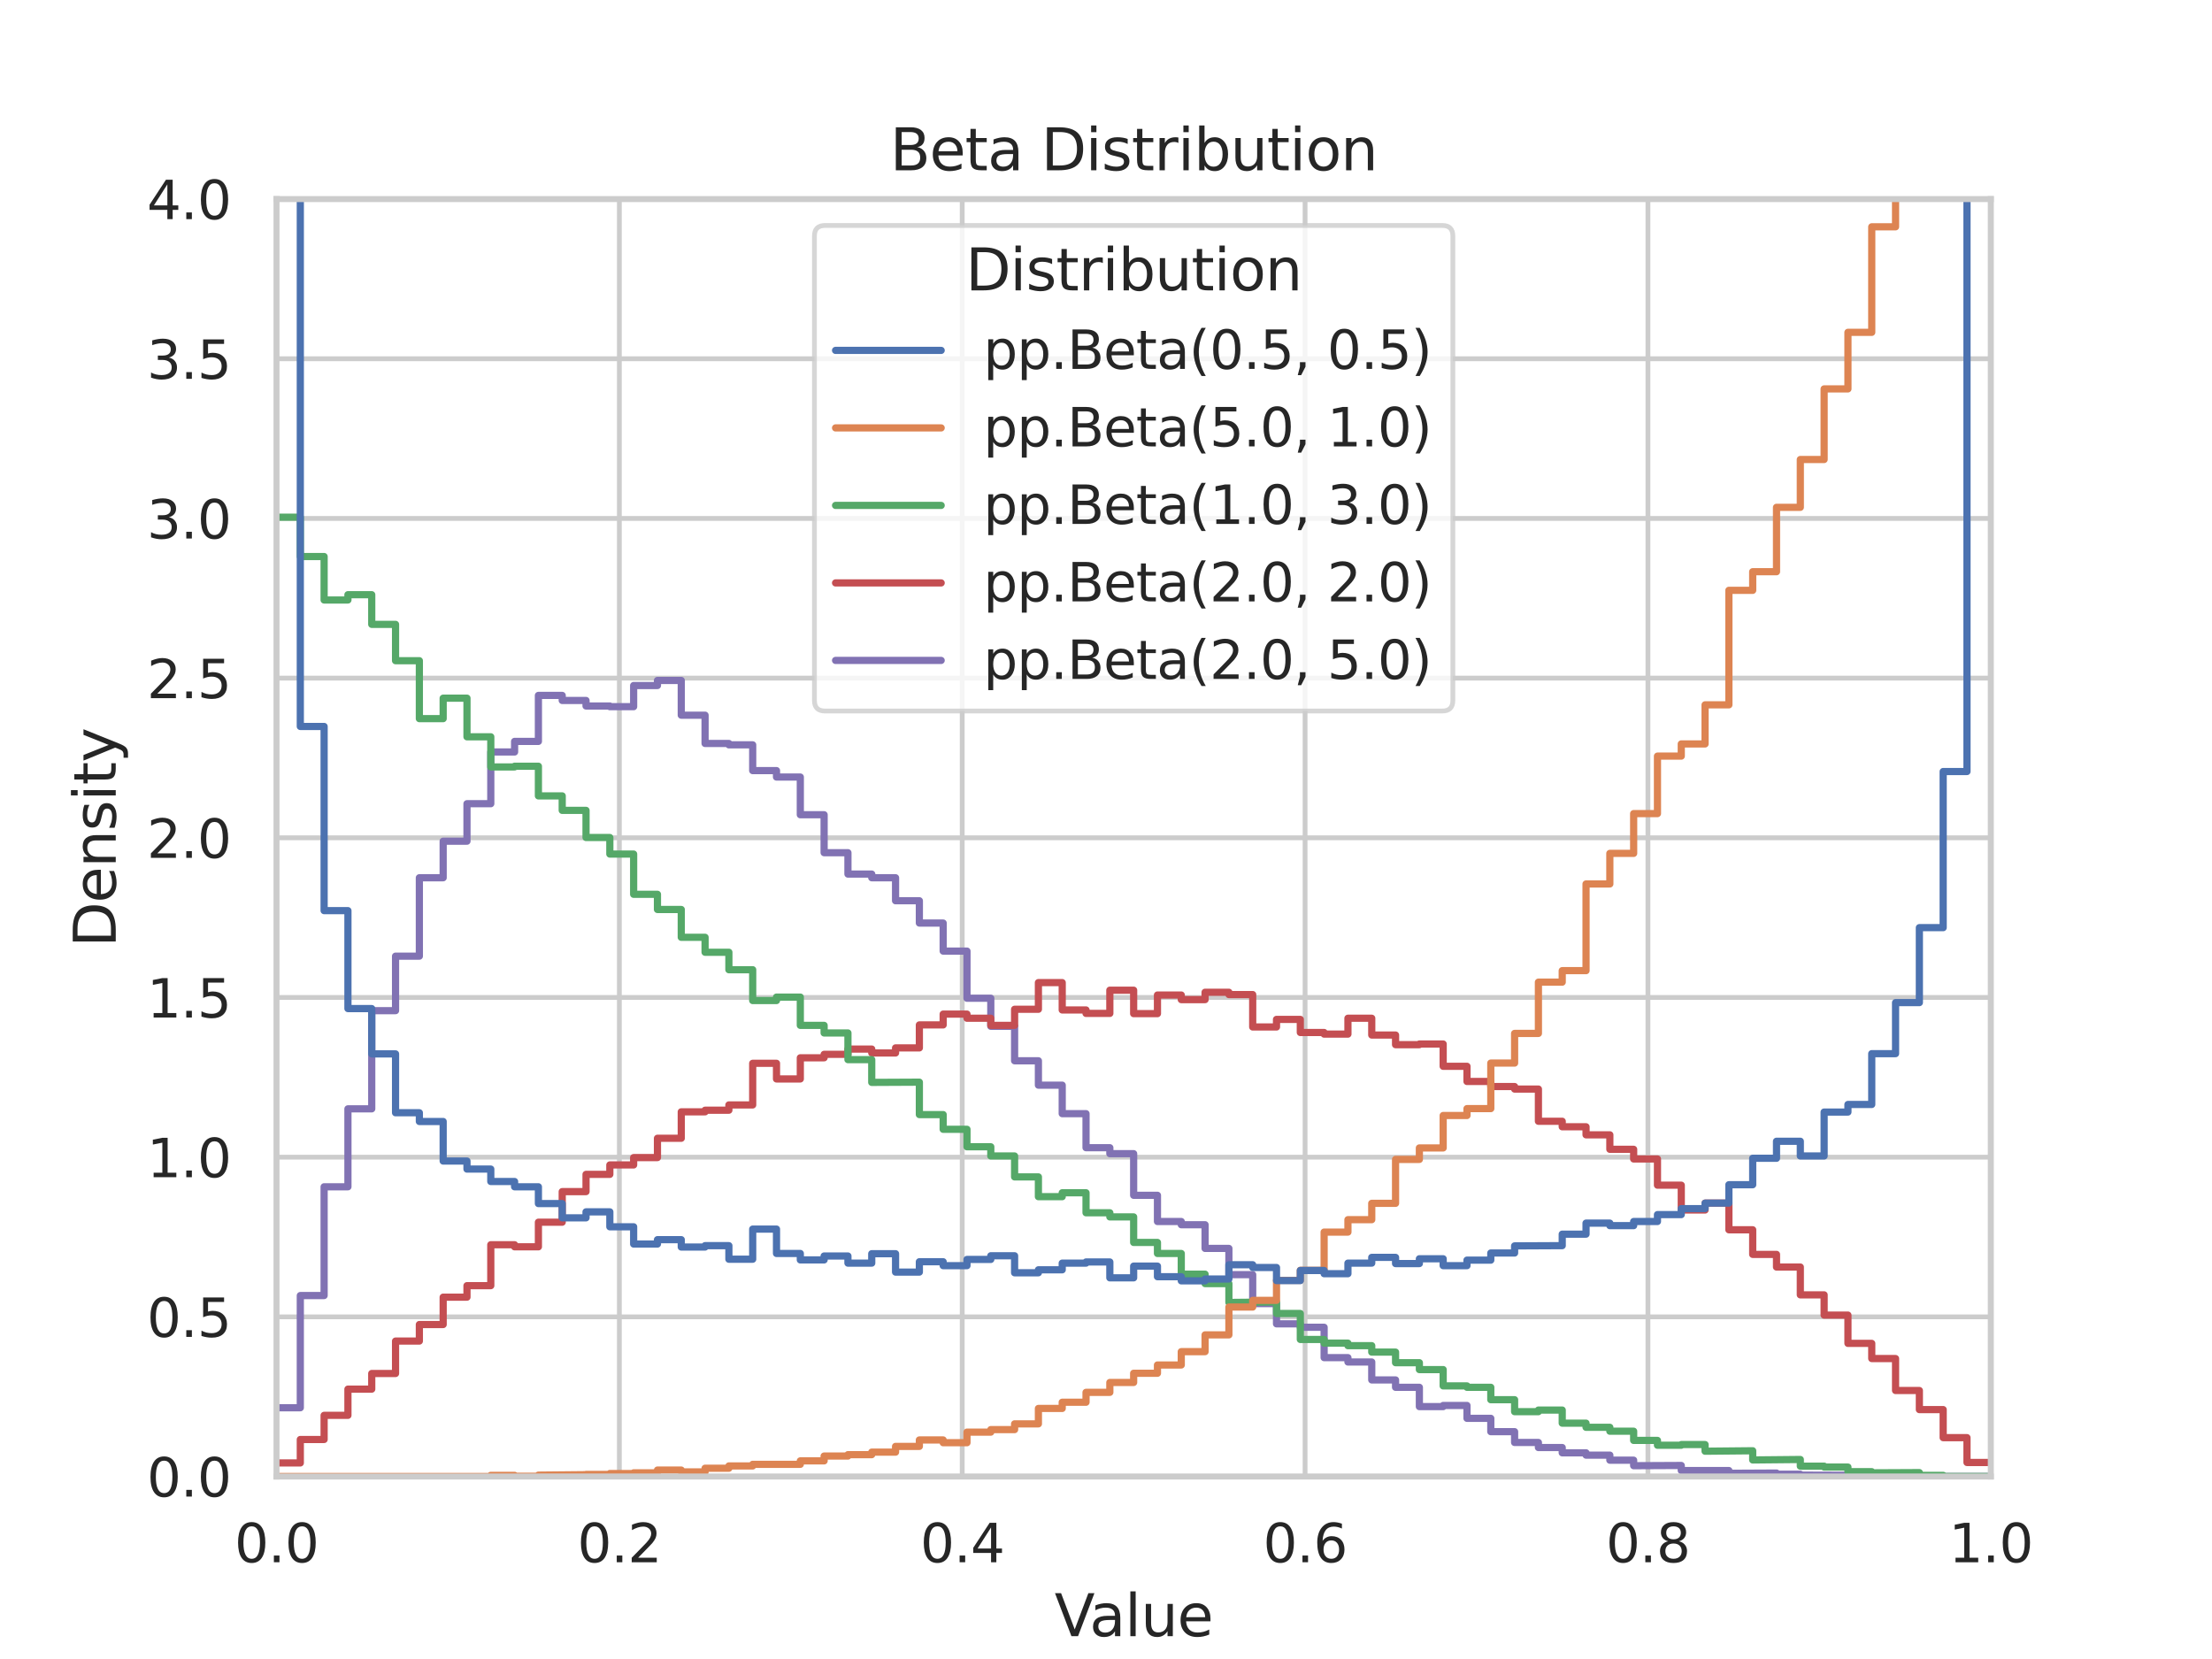 <?xml version="1.0" encoding="utf-8" standalone="no"?>
<!DOCTYPE svg PUBLIC "-//W3C//DTD SVG 1.1//EN"
  "http://www.w3.org/Graphics/SVG/1.1/DTD/svg11.dtd">
<svg xmlns:xlink="http://www.w3.org/1999/xlink" width="460.8pt" height="345.6pt" viewBox="0 0 460.8 345.6" xmlns="http://www.w3.org/2000/svg" version="1.1">
 <defs>
  <style type="text/css">*{stroke-linejoin: round; stroke-linecap: butt}</style>
 </defs>
 <g id="figure_1">
  <g id="patch_1">
   <path d="M 0 345.6 
L 460.8 345.6 
L 460.8 0 
L 0 0 
z
" style="fill: #ffffff"/>
  </g>
  <g id="axes_1">
   <g id="patch_2">
    <path d="M 57.6 307.584 
L 414.72 307.584 
L 414.72 41.472 
L 57.6 41.472 
z
" style="fill: #ffffff"/>
   </g>
   <g id="matplotlib.axis_1">
    <g id="xtick_1">
     <g id="line2d_1">
      <path d="M 57.6 307.584 
L 57.6 41.472 
" clip-path="url(#pbe76ba14fb)" style="fill: none; stroke: #cccccc; stroke-linecap: round"/>
     </g>
     <g id="text_1">
      <!-- 0.0 -->
      <g style="fill: #262626" transform="translate(48.853 325.442)scale(0.11 -0.11)">
       <defs>
        <path id="DejaVuSans-30" d="M 2034 4250 
Q 1547 4250 1301 3770 
Q 1056 3291 1056 2328 
Q 1056 1369 1301 889 
Q 1547 409 2034 409 
Q 2525 409 2770 889 
Q 3016 1369 3016 2328 
Q 3016 3291 2770 3770 
Q 2525 4250 2034 4250 
z
M 2034 4750 
Q 2819 4750 3233 4129 
Q 3647 3509 3647 2328 
Q 3647 1150 3233 529 
Q 2819 -91 2034 -91 
Q 1250 -91 836 529 
Q 422 1150 422 2328 
Q 422 3509 836 4129 
Q 1250 4750 2034 4750 
z
" transform="scale(0.016)"/>
        <path id="DejaVuSans-2e" d="M 684 794 
L 1344 794 
L 1344 0 
L 684 0 
L 684 794 
z
" transform="scale(0.016)"/>
       </defs>
       <use xlink:href="#DejaVuSans-30"/>
       <use xlink:href="#DejaVuSans-2e" x="63.623"/>
       <use xlink:href="#DejaVuSans-30" x="95.41"/>
      </g>
     </g>
    </g>
    <g id="xtick_2">
     <g id="line2d_2">
      <path d="M 129.024 307.584 
L 129.024 41.472 
" clip-path="url(#pbe76ba14fb)" style="fill: none; stroke: #cccccc; stroke-linecap: round"/>
     </g>
     <g id="text_2">
      <!-- 0.2 -->
      <g style="fill: #262626" transform="translate(120.277 325.442)scale(0.11 -0.11)">
       <defs>
        <path id="DejaVuSans-32" d="M 1228 531 
L 3431 531 
L 3431 0 
L 469 0 
L 469 531 
Q 828 903 1448 1529 
Q 2069 2156 2228 2338 
Q 2531 2678 2651 2914 
Q 2772 3150 2772 3378 
Q 2772 3750 2511 3984 
Q 2250 4219 1831 4219 
Q 1534 4219 1204 4116 
Q 875 4013 500 3803 
L 500 4441 
Q 881 4594 1212 4672 
Q 1544 4750 1819 4750 
Q 2544 4750 2975 4387 
Q 3406 4025 3406 3419 
Q 3406 3131 3298 2873 
Q 3191 2616 2906 2266 
Q 2828 2175 2409 1742 
Q 1991 1309 1228 531 
z
" transform="scale(0.016)"/>
       </defs>
       <use xlink:href="#DejaVuSans-30"/>
       <use xlink:href="#DejaVuSans-2e" x="63.623"/>
       <use xlink:href="#DejaVuSans-32" x="95.41"/>
      </g>
     </g>
    </g>
    <g id="xtick_3">
     <g id="line2d_3">
      <path d="M 200.448 307.584 
L 200.448 41.472 
" clip-path="url(#pbe76ba14fb)" style="fill: none; stroke: #cccccc; stroke-linecap: round"/>
     </g>
     <g id="text_3">
      <!-- 0.4 -->
      <g style="fill: #262626" transform="translate(191.701 325.442)scale(0.11 -0.11)">
       <defs>
        <path id="DejaVuSans-34" d="M 2419 4116 
L 825 1625 
L 2419 1625 
L 2419 4116 
z
M 2253 4666 
L 3047 4666 
L 3047 1625 
L 3713 1625 
L 3713 1100 
L 3047 1100 
L 3047 0 
L 2419 0 
L 2419 1100 
L 313 1100 
L 313 1709 
L 2253 4666 
z
" transform="scale(0.016)"/>
       </defs>
       <use xlink:href="#DejaVuSans-30"/>
       <use xlink:href="#DejaVuSans-2e" x="63.623"/>
       <use xlink:href="#DejaVuSans-34" x="95.41"/>
      </g>
     </g>
    </g>
    <g id="xtick_4">
     <g id="line2d_4">
      <path d="M 271.872 307.584 
L 271.872 41.472 
" clip-path="url(#pbe76ba14fb)" style="fill: none; stroke: #cccccc; stroke-linecap: round"/>
     </g>
     <g id="text_4">
      <!-- 0.6 -->
      <g style="fill: #262626" transform="translate(263.125 325.442)scale(0.11 -0.11)">
       <defs>
        <path id="DejaVuSans-36" d="M 2113 2584 
Q 1688 2584 1439 2293 
Q 1191 2003 1191 1497 
Q 1191 994 1439 701 
Q 1688 409 2113 409 
Q 2538 409 2786 701 
Q 3034 994 3034 1497 
Q 3034 2003 2786 2293 
Q 2538 2584 2113 2584 
z
M 3366 4563 
L 3366 3988 
Q 3128 4100 2886 4159 
Q 2644 4219 2406 4219 
Q 1781 4219 1451 3797 
Q 1122 3375 1075 2522 
Q 1259 2794 1537 2939 
Q 1816 3084 2150 3084 
Q 2853 3084 3261 2657 
Q 3669 2231 3669 1497 
Q 3669 778 3244 343 
Q 2819 -91 2113 -91 
Q 1303 -91 875 529 
Q 447 1150 447 2328 
Q 447 3434 972 4092 
Q 1497 4750 2381 4750 
Q 2619 4750 2861 4703 
Q 3103 4656 3366 4563 
z
" transform="scale(0.016)"/>
       </defs>
       <use xlink:href="#DejaVuSans-30"/>
       <use xlink:href="#DejaVuSans-2e" x="63.623"/>
       <use xlink:href="#DejaVuSans-36" x="95.41"/>
      </g>
     </g>
    </g>
    <g id="xtick_5">
     <g id="line2d_5">
      <path d="M 343.296 307.584 
L 343.296 41.472 
" clip-path="url(#pbe76ba14fb)" style="fill: none; stroke: #cccccc; stroke-linecap: round"/>
     </g>
     <g id="text_5">
      <!-- 0.8 -->
      <g style="fill: #262626" transform="translate(334.549 325.442)scale(0.11 -0.11)">
       <defs>
        <path id="DejaVuSans-38" d="M 2034 2216 
Q 1584 2216 1326 1975 
Q 1069 1734 1069 1313 
Q 1069 891 1326 650 
Q 1584 409 2034 409 
Q 2484 409 2743 651 
Q 3003 894 3003 1313 
Q 3003 1734 2745 1975 
Q 2488 2216 2034 2216 
z
M 1403 2484 
Q 997 2584 770 2862 
Q 544 3141 544 3541 
Q 544 4100 942 4425 
Q 1341 4750 2034 4750 
Q 2731 4750 3128 4425 
Q 3525 4100 3525 3541 
Q 3525 3141 3298 2862 
Q 3072 2584 2669 2484 
Q 3125 2378 3379 2068 
Q 3634 1759 3634 1313 
Q 3634 634 3220 271 
Q 2806 -91 2034 -91 
Q 1263 -91 848 271 
Q 434 634 434 1313 
Q 434 1759 690 2068 
Q 947 2378 1403 2484 
z
M 1172 3481 
Q 1172 3119 1398 2916 
Q 1625 2713 2034 2713 
Q 2441 2713 2670 2916 
Q 2900 3119 2900 3481 
Q 2900 3844 2670 4047 
Q 2441 4250 2034 4250 
Q 1625 4250 1398 4047 
Q 1172 3844 1172 3481 
z
" transform="scale(0.016)"/>
       </defs>
       <use xlink:href="#DejaVuSans-30"/>
       <use xlink:href="#DejaVuSans-2e" x="63.623"/>
       <use xlink:href="#DejaVuSans-38" x="95.41"/>
      </g>
     </g>
    </g>
    <g id="xtick_6">
     <g id="line2d_6">
      <path d="M 414.72 307.584 
L 414.72 41.472 
" clip-path="url(#pbe76ba14fb)" style="fill: none; stroke: #cccccc; stroke-linecap: round"/>
     </g>
     <g id="text_6">
      <!-- 1.0 -->
      <g style="fill: #262626" transform="translate(405.973 325.442)scale(0.11 -0.11)">
       <defs>
        <path id="DejaVuSans-31" d="M 794 531 
L 1825 531 
L 1825 4091 
L 703 3866 
L 703 4441 
L 1819 4666 
L 2450 4666 
L 2450 531 
L 3481 531 
L 3481 0 
L 794 0 
L 794 531 
z
" transform="scale(0.016)"/>
       </defs>
       <use xlink:href="#DejaVuSans-31"/>
       <use xlink:href="#DejaVuSans-2e" x="63.623"/>
       <use xlink:href="#DejaVuSans-30" x="95.41"/>
      </g>
     </g>
    </g>
    <g id="text_7">
     <!-- Value -->
     <g style="fill: #262626" transform="translate(219.683 340.848)scale(0.12 -0.12)">
      <defs>
       <path id="DejaVuSans-56" d="M 1831 0 
L 50 4666 
L 709 4666 
L 2188 738 
L 3669 4666 
L 4325 4666 
L 2547 0 
L 1831 0 
z
" transform="scale(0.016)"/>
       <path id="DejaVuSans-61" d="M 2194 1759 
Q 1497 1759 1228 1600 
Q 959 1441 959 1056 
Q 959 750 1161 570 
Q 1363 391 1709 391 
Q 2188 391 2477 730 
Q 2766 1069 2766 1631 
L 2766 1759 
L 2194 1759 
z
M 3341 1997 
L 3341 0 
L 2766 0 
L 2766 531 
Q 2569 213 2275 61 
Q 1981 -91 1556 -91 
Q 1019 -91 701 211 
Q 384 513 384 1019 
Q 384 1609 779 1909 
Q 1175 2209 1959 2209 
L 2766 2209 
L 2766 2266 
Q 2766 2663 2505 2880 
Q 2244 3097 1772 3097 
Q 1472 3097 1187 3025 
Q 903 2953 641 2809 
L 641 3341 
Q 956 3463 1253 3523 
Q 1550 3584 1831 3584 
Q 2591 3584 2966 3190 
Q 3341 2797 3341 1997 
z
" transform="scale(0.016)"/>
       <path id="DejaVuSans-6c" d="M 603 4863 
L 1178 4863 
L 1178 0 
L 603 0 
L 603 4863 
z
" transform="scale(0.016)"/>
       <path id="DejaVuSans-75" d="M 544 1381 
L 544 3500 
L 1119 3500 
L 1119 1403 
Q 1119 906 1312 657 
Q 1506 409 1894 409 
Q 2359 409 2629 706 
Q 2900 1003 2900 1516 
L 2900 3500 
L 3475 3500 
L 3475 0 
L 2900 0 
L 2900 538 
Q 2691 219 2414 64 
Q 2138 -91 1772 -91 
Q 1169 -91 856 284 
Q 544 659 544 1381 
z
M 1991 3584 
L 1991 3584 
z
" transform="scale(0.016)"/>
       <path id="DejaVuSans-65" d="M 3597 1894 
L 3597 1613 
L 953 1613 
Q 991 1019 1311 708 
Q 1631 397 2203 397 
Q 2534 397 2845 478 
Q 3156 559 3463 722 
L 3463 178 
Q 3153 47 2828 -22 
Q 2503 -91 2169 -91 
Q 1331 -91 842 396 
Q 353 884 353 1716 
Q 353 2575 817 3079 
Q 1281 3584 2069 3584 
Q 2775 3584 3186 3129 
Q 3597 2675 3597 1894 
z
M 3022 2063 
Q 3016 2534 2758 2815 
Q 2500 3097 2075 3097 
Q 1594 3097 1305 2825 
Q 1016 2553 972 2059 
L 3022 2063 
z
" transform="scale(0.016)"/>
      </defs>
      <use xlink:href="#DejaVuSans-56"/>
      <use xlink:href="#DejaVuSans-61" x="60.658"/>
      <use xlink:href="#DejaVuSans-6c" x="121.938"/>
      <use xlink:href="#DejaVuSans-75" x="149.721"/>
      <use xlink:href="#DejaVuSans-65" x="213.1"/>
     </g>
    </g>
   </g>
   <g id="matplotlib.axis_2">
    <g id="ytick_1">
     <g id="line2d_7">
      <path d="M 57.6 307.584 
L 414.72 307.584 
" clip-path="url(#pbe76ba14fb)" style="fill: none; stroke: #cccccc; stroke-linecap: round"/>
     </g>
     <g id="text_8">
      <!-- 0.0 -->
      <g style="fill: #262626" transform="translate(30.607 311.763)scale(0.11 -0.11)">
       <use xlink:href="#DejaVuSans-30"/>
       <use xlink:href="#DejaVuSans-2e" x="63.623"/>
       <use xlink:href="#DejaVuSans-30" x="95.41"/>
      </g>
     </g>
    </g>
    <g id="ytick_2">
     <g id="line2d_8">
      <path d="M 57.6 274.32 
L 414.72 274.32 
" clip-path="url(#pbe76ba14fb)" style="fill: none; stroke: #cccccc; stroke-linecap: round"/>
     </g>
     <g id="text_9">
      <!-- 0.5 -->
      <g style="fill: #262626" transform="translate(30.607 278.499)scale(0.11 -0.11)">
       <defs>
        <path id="DejaVuSans-35" d="M 691 4666 
L 3169 4666 
L 3169 4134 
L 1269 4134 
L 1269 2991 
Q 1406 3038 1543 3061 
Q 1681 3084 1819 3084 
Q 2600 3084 3056 2656 
Q 3513 2228 3513 1497 
Q 3513 744 3044 326 
Q 2575 -91 1722 -91 
Q 1428 -91 1123 -41 
Q 819 9 494 109 
L 494 744 
Q 775 591 1075 516 
Q 1375 441 1709 441 
Q 2250 441 2565 725 
Q 2881 1009 2881 1497 
Q 2881 1984 2565 2268 
Q 2250 2553 1709 2553 
Q 1456 2553 1204 2497 
Q 953 2441 691 2322 
L 691 4666 
z
" transform="scale(0.016)"/>
       </defs>
       <use xlink:href="#DejaVuSans-30"/>
       <use xlink:href="#DejaVuSans-2e" x="63.623"/>
       <use xlink:href="#DejaVuSans-35" x="95.41"/>
      </g>
     </g>
    </g>
    <g id="ytick_3">
     <g id="line2d_9">
      <path d="M 57.6 241.056 
L 414.72 241.056 
" clip-path="url(#pbe76ba14fb)" style="fill: none; stroke: #cccccc; stroke-linecap: round"/>
     </g>
     <g id="text_10">
      <!-- 1.0 -->
      <g style="fill: #262626" transform="translate(30.607 245.235)scale(0.11 -0.11)">
       <use xlink:href="#DejaVuSans-31"/>
       <use xlink:href="#DejaVuSans-2e" x="63.623"/>
       <use xlink:href="#DejaVuSans-30" x="95.41"/>
      </g>
     </g>
    </g>
    <g id="ytick_4">
     <g id="line2d_10">
      <path d="M 57.6 207.792 
L 414.72 207.792 
" clip-path="url(#pbe76ba14fb)" style="fill: none; stroke: #cccccc; stroke-linecap: round"/>
     </g>
     <g id="text_11">
      <!-- 1.5 -->
      <g style="fill: #262626" transform="translate(30.607 211.971)scale(0.11 -0.11)">
       <use xlink:href="#DejaVuSans-31"/>
       <use xlink:href="#DejaVuSans-2e" x="63.623"/>
       <use xlink:href="#DejaVuSans-35" x="95.41"/>
      </g>
     </g>
    </g>
    <g id="ytick_5">
     <g id="line2d_11">
      <path d="M 57.6 174.528 
L 414.72 174.528 
" clip-path="url(#pbe76ba14fb)" style="fill: none; stroke: #cccccc; stroke-linecap: round"/>
     </g>
     <g id="text_12">
      <!-- 2.0 -->
      <g style="fill: #262626" transform="translate(30.607 178.707)scale(0.11 -0.11)">
       <use xlink:href="#DejaVuSans-32"/>
       <use xlink:href="#DejaVuSans-2e" x="63.623"/>
       <use xlink:href="#DejaVuSans-30" x="95.41"/>
      </g>
     </g>
    </g>
    <g id="ytick_6">
     <g id="line2d_12">
      <path d="M 57.6 141.264 
L 414.72 141.264 
" clip-path="url(#pbe76ba14fb)" style="fill: none; stroke: #cccccc; stroke-linecap: round"/>
     </g>
     <g id="text_13">
      <!-- 2.5 -->
      <g style="fill: #262626" transform="translate(30.607 145.443)scale(0.11 -0.11)">
       <use xlink:href="#DejaVuSans-32"/>
       <use xlink:href="#DejaVuSans-2e" x="63.623"/>
       <use xlink:href="#DejaVuSans-35" x="95.41"/>
      </g>
     </g>
    </g>
    <g id="ytick_7">
     <g id="line2d_13">
      <path d="M 57.6 108 
L 414.72 108 
" clip-path="url(#pbe76ba14fb)" style="fill: none; stroke: #cccccc; stroke-linecap: round"/>
     </g>
     <g id="text_14">
      <!-- 3.0 -->
      <g style="fill: #262626" transform="translate(30.607 112.179)scale(0.11 -0.11)">
       <defs>
        <path id="DejaVuSans-33" d="M 2597 2516 
Q 3050 2419 3304 2112 
Q 3559 1806 3559 1356 
Q 3559 666 3084 287 
Q 2609 -91 1734 -91 
Q 1441 -91 1130 -33 
Q 819 25 488 141 
L 488 750 
Q 750 597 1062 519 
Q 1375 441 1716 441 
Q 2309 441 2620 675 
Q 2931 909 2931 1356 
Q 2931 1769 2642 2001 
Q 2353 2234 1838 2234 
L 1294 2234 
L 1294 2753 
L 1863 2753 
Q 2328 2753 2575 2939 
Q 2822 3125 2822 3475 
Q 2822 3834 2567 4026 
Q 2313 4219 1838 4219 
Q 1578 4219 1281 4162 
Q 984 4106 628 3988 
L 628 4550 
Q 988 4650 1302 4700 
Q 1616 4750 1894 4750 
Q 2613 4750 3031 4423 
Q 3450 4097 3450 3541 
Q 3450 3153 3228 2886 
Q 3006 2619 2597 2516 
z
" transform="scale(0.016)"/>
       </defs>
       <use xlink:href="#DejaVuSans-33"/>
       <use xlink:href="#DejaVuSans-2e" x="63.623"/>
       <use xlink:href="#DejaVuSans-30" x="95.41"/>
      </g>
     </g>
    </g>
    <g id="ytick_8">
     <g id="line2d_14">
      <path d="M 57.6 74.736 
L 414.72 74.736 
" clip-path="url(#pbe76ba14fb)" style="fill: none; stroke: #cccccc; stroke-linecap: round"/>
     </g>
     <g id="text_15">
      <!-- 3.5 -->
      <g style="fill: #262626" transform="translate(30.607 78.915)scale(0.11 -0.11)">
       <use xlink:href="#DejaVuSans-33"/>
       <use xlink:href="#DejaVuSans-2e" x="63.623"/>
       <use xlink:href="#DejaVuSans-35" x="95.41"/>
      </g>
     </g>
    </g>
    <g id="ytick_9">
     <g id="line2d_15">
      <path d="M 57.6 41.472 
L 414.72 41.472 
" clip-path="url(#pbe76ba14fb)" style="fill: none; stroke: #cccccc; stroke-linecap: round"/>
     </g>
     <g id="text_16">
      <!-- 4.0 -->
      <g style="fill: #262626" transform="translate(30.607 45.651)scale(0.11 -0.11)">
       <use xlink:href="#DejaVuSans-34"/>
       <use xlink:href="#DejaVuSans-2e" x="63.623"/>
       <use xlink:href="#DejaVuSans-30" x="95.41"/>
      </g>
     </g>
    </g>
    <g id="text_17">
     <!-- Density -->
     <g style="fill: #262626" transform="translate(24.111 197.338)rotate(-90)scale(0.12 -0.12)">
      <defs>
       <path id="DejaVuSans-44" d="M 1259 4147 
L 1259 519 
L 2022 519 
Q 2988 519 3436 956 
Q 3884 1394 3884 2338 
Q 3884 3275 3436 3711 
Q 2988 4147 2022 4147 
L 1259 4147 
z
M 628 4666 
L 1925 4666 
Q 3281 4666 3915 4102 
Q 4550 3538 4550 2338 
Q 4550 1131 3912 565 
Q 3275 0 1925 0 
L 628 0 
L 628 4666 
z
" transform="scale(0.016)"/>
       <path id="DejaVuSans-6e" d="M 3513 2113 
L 3513 0 
L 2938 0 
L 2938 2094 
Q 2938 2591 2744 2837 
Q 2550 3084 2163 3084 
Q 1697 3084 1428 2787 
Q 1159 2491 1159 1978 
L 1159 0 
L 581 0 
L 581 3500 
L 1159 3500 
L 1159 2956 
Q 1366 3272 1645 3428 
Q 1925 3584 2291 3584 
Q 2894 3584 3203 3211 
Q 3513 2838 3513 2113 
z
" transform="scale(0.016)"/>
       <path id="DejaVuSans-73" d="M 2834 3397 
L 2834 2853 
Q 2591 2978 2328 3040 
Q 2066 3103 1784 3103 
Q 1356 3103 1142 2972 
Q 928 2841 928 2578 
Q 928 2378 1081 2264 
Q 1234 2150 1697 2047 
L 1894 2003 
Q 2506 1872 2764 1633 
Q 3022 1394 3022 966 
Q 3022 478 2636 193 
Q 2250 -91 1575 -91 
Q 1294 -91 989 -36 
Q 684 19 347 128 
L 347 722 
Q 666 556 975 473 
Q 1284 391 1588 391 
Q 1994 391 2212 530 
Q 2431 669 2431 922 
Q 2431 1156 2273 1281 
Q 2116 1406 1581 1522 
L 1381 1569 
Q 847 1681 609 1914 
Q 372 2147 372 2553 
Q 372 3047 722 3315 
Q 1072 3584 1716 3584 
Q 2034 3584 2315 3537 
Q 2597 3491 2834 3397 
z
" transform="scale(0.016)"/>
       <path id="DejaVuSans-69" d="M 603 3500 
L 1178 3500 
L 1178 0 
L 603 0 
L 603 3500 
z
M 603 4863 
L 1178 4863 
L 1178 4134 
L 603 4134 
L 603 4863 
z
" transform="scale(0.016)"/>
       <path id="DejaVuSans-74" d="M 1172 4494 
L 1172 3500 
L 2356 3500 
L 2356 3053 
L 1172 3053 
L 1172 1153 
Q 1172 725 1289 603 
Q 1406 481 1766 481 
L 2356 481 
L 2356 0 
L 1766 0 
Q 1100 0 847 248 
Q 594 497 594 1153 
L 594 3053 
L 172 3053 
L 172 3500 
L 594 3500 
L 594 4494 
L 1172 4494 
z
" transform="scale(0.016)"/>
       <path id="DejaVuSans-79" d="M 2059 -325 
Q 1816 -950 1584 -1140 
Q 1353 -1331 966 -1331 
L 506 -1331 
L 506 -850 
L 844 -850 
Q 1081 -850 1212 -737 
Q 1344 -625 1503 -206 
L 1606 56 
L 191 3500 
L 800 3500 
L 1894 763 
L 2988 3500 
L 3597 3500 
L 2059 -325 
z
" transform="scale(0.016)"/>
      </defs>
      <use xlink:href="#DejaVuSans-44"/>
      <use xlink:href="#DejaVuSans-65" x="77.002"/>
      <use xlink:href="#DejaVuSans-6e" x="138.525"/>
      <use xlink:href="#DejaVuSans-73" x="201.904"/>
      <use xlink:href="#DejaVuSans-69" x="254.004"/>
      <use xlink:href="#DejaVuSans-74" x="281.787"/>
      <use xlink:href="#DejaVuSans-79" x="320.996"/>
     </g>
    </g>
   </g>
   <g id="line2d_16">
    <path d="M 57.6 293.262 
L 62.56 293.262 
L 62.56 269.887 
L 67.52 269.887 
L 67.52 247.23 
L 72.48 247.23 
L 72.48 230.992 
L 77.44 230.992 
L 77.44 210.538 
L 82.4 210.538 
L 82.4 199.186 
L 87.36 199.186 
L 87.36 182.852 
L 92.32 182.852 
L 92.32 175.236 
L 97.28 175.236 
L 97.28 167.428 
L 102.24 167.428 
L 102.24 156.651 
L 107.2 156.651 
L 107.2 154.447 
L 112.16 154.447 
L 112.16 144.867 
L 117.12 144.867 
L 117.12 145.921 
L 122.08 145.921 
L 122.08 147.071 
L 127.04 147.071 
L 127.04 147.214 
L 132 147.214 
L 132 142.807 
L 136.96 142.807 
L 136.96 141.754 
L 141.92 141.754 
L 141.92 148.987 
L 146.88 148.987 
L 146.88 154.878 
L 151.84 154.878 
L 151.84 155.166 
L 156.8 155.166 
L 156.8 160.531 
L 161.76 160.531 
L 161.76 161.872 
L 166.72 161.872 
L 166.72 169.727 
L 171.68 169.727 
L 171.68 177.631 
L 176.64 177.631 
L 176.64 182.086 
L 181.6 182.086 
L 181.6 182.852 
L 186.56 182.852 
L 186.56 187.642 
L 191.52 187.642 
L 191.52 192.288 
L 196.48 192.288 
L 196.48 198.132 
L 201.44 198.132 
L 201.44 207.952 
L 206.4 207.952 
L 206.4 213.795 
L 211.36 213.795 
L 211.36 220.981 
L 216.32 220.981 
L 216.32 226.058 
L 221.28 226.058 
L 221.28 231.998 
L 226.24 231.998 
L 226.24 239.087 
L 231.2 239.087 
L 231.2 240.332 
L 236.16 240.332 
L 236.16 249.002 
L 241.12 249.002 
L 241.12 254.463 
L 246.08 254.463 
L 246.08 255.133 
L 251.04 255.133 
L 251.04 260.067 
L 256 260.067 
L 256 265.528 
L 260.96 265.528 
L 260.96 271.563 
L 265.92 271.563 
L 265.92 275.778 
L 270.88 275.778 
L 270.88 276.497 
L 275.84 276.497 
L 275.84 282.82 
L 280.8 282.82 
L 280.8 283.73 
L 285.76 283.73 
L 285.76 287.466 
L 290.72 287.466 
L 290.72 288.999 
L 295.68 288.999 
L 295.68 293.022 
L 300.64 293.022 
L 300.64 292.783 
L 305.6 292.783 
L 305.6 295.465 
L 310.56 295.465 
L 310.56 298.243 
L 315.52 298.243 
L 315.52 300.495 
L 320.48 300.495 
L 320.48 301.549 
L 325.44 301.549 
L 325.44 302.65 
L 330.4 302.65 
L 330.4 303.129 
L 335.36 303.129 
L 335.36 304.183 
L 340.32 304.183 
L 340.32 305.333 
L 350.24 305.285 
L 350.24 306.339 
L 360.16 306.339 
L 360.16 306.913 
L 370.08 306.865 
L 370.08 307.105 
L 375.04 307.105 
L 375.04 307.297 
L 389.92 307.344 
L 389.92 307.584 
L 414.72 307.584 
L 414.72 307.584 
" clip-path="url(#pbe76ba14fb)" style="fill: none; stroke: #8172b3; stroke-width: 1.5; stroke-linecap: round"/>
   </g>
   <g id="line2d_17">
    <path d="M 57.6 304.758 
L 62.56 304.758 
L 62.56 299.872 
L 67.52 299.872 
L 67.52 294.843 
L 72.48 294.843 
L 72.48 289.382 
L 77.44 289.382 
L 77.44 286.125 
L 82.4 286.125 
L 82.4 279.371 
L 87.36 279.371 
L 87.36 275.922 
L 92.32 275.922 
L 92.32 270.222 
L 97.28 270.222 
L 97.28 267.827 
L 102.24 267.827 
L 102.24 259.301 
L 107.2 259.301 
L 107.2 259.732 
L 112.16 259.732 
L 112.16 254.606 
L 117.12 254.606 
L 117.12 248.236 
L 122.08 248.236 
L 122.08 244.643 
L 127.04 244.643 
L 127.04 242.679 
L 132 242.679 
L 132 241.146 
L 136.96 241.146 
L 136.96 237.123 
L 141.92 237.123 
L 141.92 231.614 
L 146.88 231.614 
L 146.88 231.279 
L 151.84 231.279 
L 151.84 230.177 
L 156.8 230.177 
L 156.8 221.507 
L 161.76 221.507 
L 161.76 224.765 
L 166.72 224.765 
L 166.72 220.358 
L 171.68 220.358 
L 171.68 219.639 
L 176.64 219.639 
L 176.64 218.538 
L 181.6 218.538 
L 181.6 219.352 
L 186.56 219.352 
L 186.56 218.298 
L 191.52 218.298 
L 191.52 213.508 
L 196.48 213.508 
L 196.48 211.257 
L 201.44 211.257 
L 201.44 212.119 
L 206.4 212.119 
L 206.4 213.604 
L 211.36 213.604 
L 211.36 210.251 
L 216.32 210.251 
L 216.32 204.694 
L 221.28 204.694 
L 221.28 210.395 
L 226.24 210.395 
L 226.24 211.113 
L 231.2 211.113 
L 231.2 206.275 
L 236.16 206.275 
L 236.16 211.161 
L 241.12 211.161 
L 241.12 207.281 
L 246.08 207.281 
L 246.08 208.239 
L 251.04 208.239 
L 251.04 206.706 
L 256 206.706 
L 256 207.185 
L 260.96 207.185 
L 260.96 213.939 
L 265.92 213.939 
L 265.92 212.358 
L 270.88 212.358 
L 270.88 215.089 
L 275.84 215.089 
L 275.84 215.424 
L 280.8 215.424 
L 280.8 212.119 
L 285.76 212.119 
L 285.76 215.616 
L 290.72 215.616 
L 290.72 217.627 
L 295.68 217.627 
L 295.68 217.484 
L 300.64 217.484 
L 300.64 222.13 
L 305.6 222.13 
L 305.6 225.292 
L 310.56 225.292 
L 310.56 226.345 
L 315.52 226.345 
L 315.52 226.872 
L 320.48 226.872 
L 320.48 233.578 
L 325.44 233.578 
L 325.44 234.728 
L 330.4 234.728 
L 330.4 236.404 
L 335.36 236.404 
L 335.36 239.422 
L 340.32 239.422 
L 340.32 241.434 
L 345.28 241.434 
L 345.28 246.894 
L 350.24 246.894 
L 350.24 252.068 
L 355.2 252.068 
L 355.2 250.631 
L 360.16 250.631 
L 360.16 256.187 
L 365.12 256.187 
L 365.12 261.312 
L 370.08 261.312 
L 370.08 263.947 
L 375.04 263.947 
L 375.04 269.743 
L 380 269.743 
L 380 273.958 
L 384.96 273.958 
L 384.96 279.85 
L 389.92 279.85 
L 389.92 283.011 
L 394.88 283.011 
L 394.88 289.669 
L 399.84 289.669 
L 399.84 293.645 
L 404.8 293.645 
L 404.8 299.489 
L 409.76 299.489 
L 409.76 304.662 
L 414.72 304.662 
L 414.72 304.662 
" clip-path="url(#pbe76ba14fb)" style="fill: none; stroke: #c44e52; stroke-width: 1.5; stroke-linecap: round"/>
   </g>
   <g id="line2d_18">
    <path d="M 57.6 107.745 
L 62.56 107.745 
L 62.56 115.935 
L 67.52 115.935 
L 67.52 124.989 
L 72.48 124.989 
L 72.48 123.887 
L 77.44 123.887 
L 77.44 130.066 
L 82.4 130.066 
L 82.4 137.634 
L 87.36 137.634 
L 87.36 149.705 
L 92.32 149.705 
L 92.32 145.442 
L 97.28 145.442 
L 97.28 153.489 
L 102.24 153.489 
L 102.24 159.764 
L 107.2 159.764 
L 107.2 159.62 
L 112.16 159.62 
L 112.16 165.8 
L 117.12 165.8 
L 117.12 168.817 
L 122.08 168.817 
L 122.08 174.469 
L 127.04 174.469 
L 127.04 177.918 
L 132 177.918 
L 132 186.301 
L 136.96 186.301 
L 136.96 189.462 
L 141.92 189.462 
L 141.92 195.258 
L 146.88 195.258 
L 146.88 198.372 
L 151.84 198.372 
L 151.84 202.012 
L 156.8 202.012 
L 156.8 208.431 
L 161.76 208.431 
L 161.76 207.712 
L 166.72 207.712 
L 166.72 213.604 
L 171.68 213.604 
L 171.68 215.185 
L 176.64 215.185 
L 176.64 220.741 
L 181.6 220.741 
L 181.6 225.483 
L 191.52 225.435 
L 191.52 232.189 
L 196.48 232.189 
L 196.48 235.255 
L 201.44 235.255 
L 201.44 238.895 
L 206.4 238.895 
L 206.4 240.811 
L 211.36 240.811 
L 211.36 245.17 
L 216.32 245.17 
L 216.32 249.29 
L 221.28 249.29 
L 221.28 248.475 
L 226.24 248.475 
L 226.24 252.643 
L 231.2 252.643 
L 231.2 253.505 
L 236.16 253.505 
L 236.16 258.822 
L 241.12 258.822 
L 241.12 261.121 
L 246.08 261.121 
L 246.08 265.432 
L 251.04 265.432 
L 251.04 267.396 
L 256 267.396 
L 256 271.324 
L 265.92 271.228 
L 265.92 273.623 
L 270.88 273.623 
L 270.88 279.036 
L 275.84 279.036 
L 275.84 279.802 
L 280.8 279.802 
L 280.8 280.329 
L 285.76 280.329 
L 285.76 281.67 
L 290.72 281.67 
L 290.72 283.873 
L 295.68 283.873 
L 295.68 285.31 
L 300.64 285.31 
L 300.64 288.711 
L 305.6 288.711 
L 305.6 288.999 
L 310.56 288.999 
L 310.56 291.585 
L 315.52 291.585 
L 315.52 294.076 
L 320.48 294.076 
L 320.48 293.741 
L 325.44 293.741 
L 325.44 296.471 
L 330.4 296.471 
L 330.4 297.333 
L 335.36 297.333 
L 335.36 298.148 
L 340.32 298.148 
L 340.32 300.064 
L 345.28 300.064 
L 345.28 301.07 
L 350.24 301.07 
L 350.24 300.926 
L 355.2 300.926 
L 355.2 302.315 
L 365.12 302.219 
L 365.12 304.135 
L 375.04 304.039 
L 375.04 305.428 
L 380 305.428 
L 380 305.62 
L 384.96 305.62 
L 384.96 306.578 
L 389.92 306.578 
L 389.92 306.818 
L 399.84 306.77 
L 399.84 307.344 
L 404.8 307.344 
L 404.8 307.584 
L 414.72 307.584 
L 414.72 307.584 
" clip-path="url(#pbe76ba14fb)" style="fill: none; stroke: #55a868; stroke-width: 1.5; stroke-linecap: round"/>
   </g>
   <g id="line2d_19">
    <path d="M 57.6 307.584 
L 102.24 307.584 
L 102.24 307.344 
L 107.2 307.344 
L 107.2 307.536 
L 112.16 307.536 
L 112.16 307.297 
L 122.08 307.201 
L 122.08 307.153 
L 127.04 307.153 
L 127.04 306.961 
L 132 306.961 
L 132 306.818 
L 136.96 306.818 
L 136.96 306.243 
L 141.92 306.243 
L 141.92 306.626 
L 146.88 306.626 
L 146.88 305.86 
L 151.84 305.86 
L 151.84 305.381 
L 156.8 305.381 
L 156.8 305.045 
L 166.72 305.045 
L 166.72 304.327 
L 171.68 304.327 
L 171.68 303.321 
L 176.64 303.321 
L 176.64 303.033 
L 181.6 303.033 
L 181.6 302.507 
L 186.56 302.507 
L 186.56 301.309 
L 191.52 301.309 
L 191.52 299.968 
L 196.48 299.968 
L 196.48 300.543 
L 201.44 300.543 
L 201.44 298.339 
L 206.4 298.339 
L 206.4 297.812 
L 211.36 297.812 
L 211.36 296.615 
L 216.32 296.615 
L 216.32 293.406 
L 221.28 293.406 
L 221.28 292.112 
L 226.24 292.112 
L 226.24 290.053 
L 231.2 290.053 
L 231.2 287.993 
L 236.16 287.993 
L 236.16 286.077 
L 241.12 286.077 
L 241.12 284.352 
L 246.08 284.352 
L 246.08 281.574 
L 251.04 281.574 
L 251.04 278.078 
L 256 278.078 
L 256 272.282 
L 260.96 272.282 
L 260.96 270.892 
L 265.92 270.892 
L 265.92 266.725 
L 270.88 266.725 
L 270.88 264.618 
L 275.84 264.618 
L 275.84 256.666 
L 280.8 256.666 
L 280.8 254.08 
L 285.76 254.08 
L 285.76 250.679 
L 290.72 250.679 
L 290.72 241.53 
L 295.68 241.53 
L 295.68 239.135 
L 300.64 239.135 
L 300.64 232.381 
L 305.6 232.381 
L 305.6 230.944 
L 310.56 230.944 
L 310.56 221.46 
L 315.52 221.46 
L 315.52 215.28 
L 320.48 215.28 
L 320.48 204.599 
L 325.44 204.599 
L 325.44 202.204 
L 330.4 202.204 
L 330.4 184.145 
L 335.36 184.145 
L 335.36 177.775 
L 340.32 177.775 
L 340.32 169.488 
L 345.28 169.488 
L 345.28 157.513 
L 350.24 157.513 
L 350.24 154.974 
L 355.2 154.974 
L 355.2 146.831 
L 360.16 146.831 
L 360.16 122.977 
L 365.12 122.977 
L 365.12 119.097 
L 370.08 119.097 
L 370.08 105.685 
L 375.04 105.685 
L 375.04 95.722 
L 380 95.722 
L 380 81.016 
L 384.96 81.016 
L 384.96 69.233 
L 389.92 69.233 
L 389.92 47.247 
L 394.88 47.247 
L 394.88 33.26 
L 399.84 33.26 
L 399.84 23.68 
L 404.8 23.68 
L 404.8 -1 
L 404.8 -1 
" clip-path="url(#pbe76ba14fb)" style="fill: none; stroke: #dd8452; stroke-width: 1.5; stroke-linecap: round"/>
   </g>
   <g id="line2d_20">
    <path d="M 62.56 -1 
L 62.56 151.334 
L 67.52 151.334 
L 67.52 189.702 
L 72.48 189.702 
L 72.48 210.107 
L 77.44 210.107 
L 77.44 219.544 
L 82.4 219.544 
L 82.4 231.806 
L 87.36 231.806 
L 87.36 233.626 
L 92.32 233.626 
L 92.32 241.865 
L 97.28 241.865 
L 97.28 243.541 
L 102.24 243.541 
L 102.24 246.128 
L 107.2 246.128 
L 107.2 247.23 
L 112.16 247.23 
L 112.16 250.727 
L 117.12 250.727 
L 117.12 253.696 
L 122.08 253.696 
L 122.08 252.451 
L 127.04 252.451 
L 127.04 255.564 
L 132 255.564 
L 132 259.157 
L 136.96 259.157 
L 136.96 258.247 
L 141.92 258.247 
L 141.92 259.78 
L 146.88 259.78 
L 146.88 259.492 
L 151.84 259.492 
L 151.84 262.318 
L 156.8 262.318 
L 156.8 256.043 
L 161.76 256.043 
L 161.76 261.121 
L 166.72 261.121 
L 166.72 262.462 
L 171.68 262.462 
L 171.68 261.648 
L 176.64 261.648 
L 176.64 263.133 
L 181.6 263.133 
L 181.6 261.169 
L 186.56 261.169 
L 186.56 265.001 
L 191.52 265.001 
L 191.52 262.845 
L 196.48 262.845 
L 196.48 263.66 
L 201.44 263.66 
L 201.44 262.366 
L 206.4 262.366 
L 206.4 261.6 
L 211.36 261.6 
L 211.36 265.144 
L 216.32 265.144 
L 216.32 264.522 
L 221.28 264.522 
L 221.28 263.133 
L 226.24 263.133 
L 226.24 262.893 
L 231.2 262.893 
L 231.2 266.198 
L 236.16 266.198 
L 236.16 263.755 
L 241.12 263.755 
L 241.12 265.959 
L 246.08 265.959 
L 246.08 266.821 
L 251.04 266.821 
L 251.04 266.438 
L 256 266.438 
L 256 263.468 
L 260.96 263.468 
L 260.96 264.043 
L 265.92 264.043 
L 265.92 266.773 
L 270.88 266.773 
L 270.88 264.665 
L 275.84 264.665 
L 275.84 265.336 
L 280.8 265.336 
L 280.8 263.133 
L 285.76 263.133 
L 285.76 261.935 
L 290.72 261.935 
L 290.72 263.228 
L 295.68 263.228 
L 295.68 262.223 
L 300.64 262.223 
L 300.64 263.66 
L 305.6 263.66 
L 305.6 262.51 
L 310.56 262.51 
L 310.56 261.025 
L 315.52 261.025 
L 315.52 259.54 
L 325.44 259.492 
L 325.44 257.097 
L 330.4 257.097 
L 330.4 254.798 
L 335.36 254.798 
L 335.36 255.325 
L 340.32 255.325 
L 340.32 254.463 
L 345.28 254.463 
L 345.28 253.026 
L 350.24 253.026 
L 350.24 251.78 
L 355.2 251.78 
L 355.2 250.631 
L 360.16 250.631 
L 360.16 246.799 
L 365.12 246.799 
L 365.12 241.29 
L 370.08 241.29 
L 370.08 237.746 
L 375.04 237.746 
L 375.04 240.811 
L 380 240.811 
L 380 231.662 
L 384.96 231.662 
L 384.96 230.082 
L 389.92 230.082 
L 389.92 219.496 
L 394.88 219.496 
L 394.88 208.862 
L 399.84 208.862 
L 399.84 193.246 
L 404.8 193.246 
L 404.8 160.722 
L 409.76 160.722 
L 409.76 -1 
L 409.76 -1 
" clip-path="url(#pbe76ba14fb)" style="fill: none; stroke: #4c72b0; stroke-width: 1.5; stroke-linecap: round"/>
   </g>
   <g id="patch_3">
    <path d="M 57.6 307.584 
L 57.6 41.472 
" style="fill: none; stroke: #cccccc; stroke-width: 1.25; stroke-linejoin: miter; stroke-linecap: square"/>
   </g>
   <g id="patch_4">
    <path d="M 414.72 307.584 
L 414.72 41.472 
" style="fill: none; stroke: #cccccc; stroke-width: 1.25; stroke-linejoin: miter; stroke-linecap: square"/>
   </g>
   <g id="patch_5">
    <path d="M 57.6 307.584 
L 414.72 307.584 
" style="fill: none; stroke: #cccccc; stroke-width: 1.25; stroke-linejoin: miter; stroke-linecap: square"/>
   </g>
   <g id="patch_6">
    <path d="M 57.6 41.472 
L 414.72 41.472 
" style="fill: none; stroke: #cccccc; stroke-width: 1.25; stroke-linejoin: miter; stroke-linecap: square"/>
   </g>
   <g id="text_18">
    <!-- Beta Distribution -->
    <g style="fill: #262626" transform="translate(185.413 35.472)scale(0.12 -0.12)">
     <defs>
      <path id="DejaVuSans-42" d="M 1259 2228 
L 1259 519 
L 2272 519 
Q 2781 519 3026 730 
Q 3272 941 3272 1375 
Q 3272 1813 3026 2020 
Q 2781 2228 2272 2228 
L 1259 2228 
z
M 1259 4147 
L 1259 2741 
L 2194 2741 
Q 2656 2741 2882 2914 
Q 3109 3088 3109 3444 
Q 3109 3797 2882 3972 
Q 2656 4147 2194 4147 
L 1259 4147 
z
M 628 4666 
L 2241 4666 
Q 2963 4666 3353 4366 
Q 3744 4066 3744 3513 
Q 3744 3084 3544 2831 
Q 3344 2578 2956 2516 
Q 3422 2416 3680 2098 
Q 3938 1781 3938 1306 
Q 3938 681 3513 340 
Q 3088 0 2303 0 
L 628 0 
L 628 4666 
z
" transform="scale(0.016)"/>
      <path id="DejaVuSans-20" transform="scale(0.016)"/>
      <path id="DejaVuSans-72" d="M 2631 2963 
Q 2534 3019 2420 3045 
Q 2306 3072 2169 3072 
Q 1681 3072 1420 2755 
Q 1159 2438 1159 1844 
L 1159 0 
L 581 0 
L 581 3500 
L 1159 3500 
L 1159 2956 
Q 1341 3275 1631 3429 
Q 1922 3584 2338 3584 
Q 2397 3584 2469 3576 
Q 2541 3569 2628 3553 
L 2631 2963 
z
" transform="scale(0.016)"/>
      <path id="DejaVuSans-62" d="M 3116 1747 
Q 3116 2381 2855 2742 
Q 2594 3103 2138 3103 
Q 1681 3103 1420 2742 
Q 1159 2381 1159 1747 
Q 1159 1113 1420 752 
Q 1681 391 2138 391 
Q 2594 391 2855 752 
Q 3116 1113 3116 1747 
z
M 1159 2969 
Q 1341 3281 1617 3432 
Q 1894 3584 2278 3584 
Q 2916 3584 3314 3078 
Q 3713 2572 3713 1747 
Q 3713 922 3314 415 
Q 2916 -91 2278 -91 
Q 1894 -91 1617 61 
Q 1341 213 1159 525 
L 1159 0 
L 581 0 
L 581 4863 
L 1159 4863 
L 1159 2969 
z
" transform="scale(0.016)"/>
      <path id="DejaVuSans-6f" d="M 1959 3097 
Q 1497 3097 1228 2736 
Q 959 2375 959 1747 
Q 959 1119 1226 758 
Q 1494 397 1959 397 
Q 2419 397 2687 759 
Q 2956 1122 2956 1747 
Q 2956 2369 2687 2733 
Q 2419 3097 1959 3097 
z
M 1959 3584 
Q 2709 3584 3137 3096 
Q 3566 2609 3566 1747 
Q 3566 888 3137 398 
Q 2709 -91 1959 -91 
Q 1206 -91 779 398 
Q 353 888 353 1747 
Q 353 2609 779 3096 
Q 1206 3584 1959 3584 
z
" transform="scale(0.016)"/>
     </defs>
     <use xlink:href="#DejaVuSans-42"/>
     <use xlink:href="#DejaVuSans-65" x="68.604"/>
     <use xlink:href="#DejaVuSans-74" x="130.127"/>
     <use xlink:href="#DejaVuSans-61" x="169.336"/>
     <use xlink:href="#DejaVuSans-20" x="230.615"/>
     <use xlink:href="#DejaVuSans-44" x="262.402"/>
     <use xlink:href="#DejaVuSans-69" x="339.404"/>
     <use xlink:href="#DejaVuSans-73" x="367.188"/>
     <use xlink:href="#DejaVuSans-74" x="419.287"/>
     <use xlink:href="#DejaVuSans-72" x="458.496"/>
     <use xlink:href="#DejaVuSans-69" x="499.609"/>
     <use xlink:href="#DejaVuSans-62" x="527.393"/>
     <use xlink:href="#DejaVuSans-75" x="590.869"/>
     <use xlink:href="#DejaVuSans-74" x="654.248"/>
     <use xlink:href="#DejaVuSans-69" x="693.457"/>
     <use xlink:href="#DejaVuSans-6f" x="721.24"/>
     <use xlink:href="#DejaVuSans-6e" x="782.422"/>
    </g>
   </g>
   <g id="legend_1">
    <g id="patch_7">
     <path d="M 171.863 148.115 
L 300.457 148.115 
Q 302.657 148.115 302.657 145.915 
L 302.657 49.172 
Q 302.657 46.972 300.457 46.972 
L 171.863 46.972 
Q 169.663 46.972 169.663 49.172 
L 169.663 145.915 
Q 169.663 148.115 171.863 148.115 
z
" style="fill: #ffffff; opacity: 0.8; stroke: #cccccc; stroke-linejoin: miter"/>
    </g>
    <g id="text_19">
     <!-- Distribution -->
     <g style="fill: #262626" transform="translate(201.157 60.49)scale(0.12 -0.12)">
      <use xlink:href="#DejaVuSans-44"/>
      <use xlink:href="#DejaVuSans-69" x="77.002"/>
      <use xlink:href="#DejaVuSans-73" x="104.785"/>
      <use xlink:href="#DejaVuSans-74" x="156.885"/>
      <use xlink:href="#DejaVuSans-72" x="196.094"/>
      <use xlink:href="#DejaVuSans-69" x="237.207"/>
      <use xlink:href="#DejaVuSans-62" x="264.99"/>
      <use xlink:href="#DejaVuSans-75" x="328.467"/>
      <use xlink:href="#DejaVuSans-74" x="391.846"/>
      <use xlink:href="#DejaVuSans-69" x="431.055"/>
      <use xlink:href="#DejaVuSans-6f" x="458.838"/>
      <use xlink:href="#DejaVuSans-6e" x="520.02"/>
     </g>
    </g>
    <g id="line2d_21">
     <path d="M 174.063 72.994 
L 185.063 72.994 
L 196.063 72.994 
" style="fill: none; stroke: #4c72b0; stroke-width: 1.5; stroke-linecap: round"/>
    </g>
    <g id="text_20">
     <!-- pp.Beta(0.5, 0.5) -->
     <g style="fill: #262626" transform="translate(204.863 76.844)scale(0.11 -0.11)">
      <defs>
       <path id="DejaVuSans-70" d="M 1159 525 
L 1159 -1331 
L 581 -1331 
L 581 3500 
L 1159 3500 
L 1159 2969 
Q 1341 3281 1617 3432 
Q 1894 3584 2278 3584 
Q 2916 3584 3314 3078 
Q 3713 2572 3713 1747 
Q 3713 922 3314 415 
Q 2916 -91 2278 -91 
Q 1894 -91 1617 61 
Q 1341 213 1159 525 
z
M 3116 1747 
Q 3116 2381 2855 2742 
Q 2594 3103 2138 3103 
Q 1681 3103 1420 2742 
Q 1159 2381 1159 1747 
Q 1159 1113 1420 752 
Q 1681 391 2138 391 
Q 2594 391 2855 752 
Q 3116 1113 3116 1747 
z
" transform="scale(0.016)"/>
       <path id="DejaVuSans-28" d="M 1984 4856 
Q 1566 4138 1362 3434 
Q 1159 2731 1159 2009 
Q 1159 1288 1364 580 
Q 1569 -128 1984 -844 
L 1484 -844 
Q 1016 -109 783 600 
Q 550 1309 550 2009 
Q 550 2706 781 3412 
Q 1013 4119 1484 4856 
L 1984 4856 
z
" transform="scale(0.016)"/>
       <path id="DejaVuSans-2c" d="M 750 794 
L 1409 794 
L 1409 256 
L 897 -744 
L 494 -744 
L 750 256 
L 750 794 
z
" transform="scale(0.016)"/>
       <path id="DejaVuSans-29" d="M 513 4856 
L 1013 4856 
Q 1481 4119 1714 3412 
Q 1947 2706 1947 2009 
Q 1947 1309 1714 600 
Q 1481 -109 1013 -844 
L 513 -844 
Q 928 -128 1133 580 
Q 1338 1288 1338 2009 
Q 1338 2731 1133 3434 
Q 928 4138 513 4856 
z
" transform="scale(0.016)"/>
      </defs>
      <use xlink:href="#DejaVuSans-70"/>
      <use xlink:href="#DejaVuSans-70" x="63.477"/>
      <use xlink:href="#DejaVuSans-2e" x="126.953"/>
      <use xlink:href="#DejaVuSans-42" x="158.74"/>
      <use xlink:href="#DejaVuSans-65" x="227.344"/>
      <use xlink:href="#DejaVuSans-74" x="288.867"/>
      <use xlink:href="#DejaVuSans-61" x="328.076"/>
      <use xlink:href="#DejaVuSans-28" x="389.355"/>
      <use xlink:href="#DejaVuSans-30" x="428.369"/>
      <use xlink:href="#DejaVuSans-2e" x="491.992"/>
      <use xlink:href="#DejaVuSans-35" x="523.779"/>
      <use xlink:href="#DejaVuSans-2c" x="587.402"/>
      <use xlink:href="#DejaVuSans-20" x="619.189"/>
      <use xlink:href="#DejaVuSans-30" x="650.977"/>
      <use xlink:href="#DejaVuSans-2e" x="714.6"/>
      <use xlink:href="#DejaVuSans-35" x="746.387"/>
      <use xlink:href="#DejaVuSans-29" x="810.01"/>
     </g>
    </g>
    <g id="line2d_22">
     <path d="M 174.063 89.14 
L 185.063 89.14 
L 196.063 89.14 
" style="fill: none; stroke: #dd8452; stroke-width: 1.5; stroke-linecap: round"/>
    </g>
    <g id="text_21">
     <!-- pp.Beta(5.0, 1.0) -->
     <g style="fill: #262626" transform="translate(204.863 92.99)scale(0.11 -0.11)">
      <use xlink:href="#DejaVuSans-70"/>
      <use xlink:href="#DejaVuSans-70" x="63.477"/>
      <use xlink:href="#DejaVuSans-2e" x="126.953"/>
      <use xlink:href="#DejaVuSans-42" x="158.74"/>
      <use xlink:href="#DejaVuSans-65" x="227.344"/>
      <use xlink:href="#DejaVuSans-74" x="288.867"/>
      <use xlink:href="#DejaVuSans-61" x="328.076"/>
      <use xlink:href="#DejaVuSans-28" x="389.355"/>
      <use xlink:href="#DejaVuSans-35" x="428.369"/>
      <use xlink:href="#DejaVuSans-2e" x="491.992"/>
      <use xlink:href="#DejaVuSans-30" x="523.779"/>
      <use xlink:href="#DejaVuSans-2c" x="587.402"/>
      <use xlink:href="#DejaVuSans-20" x="619.189"/>
      <use xlink:href="#DejaVuSans-31" x="650.977"/>
      <use xlink:href="#DejaVuSans-2e" x="714.6"/>
      <use xlink:href="#DejaVuSans-30" x="746.387"/>
      <use xlink:href="#DejaVuSans-29" x="810.01"/>
     </g>
    </g>
    <g id="line2d_23">
     <path d="M 174.063 105.286 
L 185.063 105.286 
L 196.063 105.286 
" style="fill: none; stroke: #55a868; stroke-width: 1.5; stroke-linecap: round"/>
    </g>
    <g id="text_22">
     <!-- pp.Beta(1.0, 3.0) -->
     <g style="fill: #262626" transform="translate(204.863 109.136)scale(0.11 -0.11)">
      <use xlink:href="#DejaVuSans-70"/>
      <use xlink:href="#DejaVuSans-70" x="63.477"/>
      <use xlink:href="#DejaVuSans-2e" x="126.953"/>
      <use xlink:href="#DejaVuSans-42" x="158.74"/>
      <use xlink:href="#DejaVuSans-65" x="227.344"/>
      <use xlink:href="#DejaVuSans-74" x="288.867"/>
      <use xlink:href="#DejaVuSans-61" x="328.076"/>
      <use xlink:href="#DejaVuSans-28" x="389.355"/>
      <use xlink:href="#DejaVuSans-31" x="428.369"/>
      <use xlink:href="#DejaVuSans-2e" x="491.992"/>
      <use xlink:href="#DejaVuSans-30" x="523.779"/>
      <use xlink:href="#DejaVuSans-2c" x="587.402"/>
      <use xlink:href="#DejaVuSans-20" x="619.189"/>
      <use xlink:href="#DejaVuSans-33" x="650.977"/>
      <use xlink:href="#DejaVuSans-2e" x="714.6"/>
      <use xlink:href="#DejaVuSans-30" x="746.387"/>
      <use xlink:href="#DejaVuSans-29" x="810.01"/>
     </g>
    </g>
    <g id="line2d_24">
     <path d="M 174.063 121.432 
L 185.063 121.432 
L 196.063 121.432 
" style="fill: none; stroke: #c44e52; stroke-width: 1.5; stroke-linecap: round"/>
    </g>
    <g id="text_23">
     <!-- pp.Beta(2.0, 2.0) -->
     <g style="fill: #262626" transform="translate(204.863 125.282)scale(0.11 -0.11)">
      <use xlink:href="#DejaVuSans-70"/>
      <use xlink:href="#DejaVuSans-70" x="63.477"/>
      <use xlink:href="#DejaVuSans-2e" x="126.953"/>
      <use xlink:href="#DejaVuSans-42" x="158.74"/>
      <use xlink:href="#DejaVuSans-65" x="227.344"/>
      <use xlink:href="#DejaVuSans-74" x="288.867"/>
      <use xlink:href="#DejaVuSans-61" x="328.076"/>
      <use xlink:href="#DejaVuSans-28" x="389.355"/>
      <use xlink:href="#DejaVuSans-32" x="428.369"/>
      <use xlink:href="#DejaVuSans-2e" x="491.992"/>
      <use xlink:href="#DejaVuSans-30" x="523.779"/>
      <use xlink:href="#DejaVuSans-2c" x="587.402"/>
      <use xlink:href="#DejaVuSans-20" x="619.189"/>
      <use xlink:href="#DejaVuSans-32" x="650.977"/>
      <use xlink:href="#DejaVuSans-2e" x="714.6"/>
      <use xlink:href="#DejaVuSans-30" x="746.387"/>
      <use xlink:href="#DejaVuSans-29" x="810.01"/>
     </g>
    </g>
    <g id="line2d_25">
     <path d="M 174.063 137.578 
L 185.063 137.578 
L 196.063 137.578 
" style="fill: none; stroke: #8172b3; stroke-width: 1.5; stroke-linecap: round"/>
    </g>
    <g id="text_24">
     <!-- pp.Beta(2.0, 5.0) -->
     <g style="fill: #262626" transform="translate(204.863 141.428)scale(0.11 -0.11)">
      <use xlink:href="#DejaVuSans-70"/>
      <use xlink:href="#DejaVuSans-70" x="63.477"/>
      <use xlink:href="#DejaVuSans-2e" x="126.953"/>
      <use xlink:href="#DejaVuSans-42" x="158.74"/>
      <use xlink:href="#DejaVuSans-65" x="227.344"/>
      <use xlink:href="#DejaVuSans-74" x="288.867"/>
      <use xlink:href="#DejaVuSans-61" x="328.076"/>
      <use xlink:href="#DejaVuSans-28" x="389.355"/>
      <use xlink:href="#DejaVuSans-32" x="428.369"/>
      <use xlink:href="#DejaVuSans-2e" x="491.992"/>
      <use xlink:href="#DejaVuSans-30" x="523.779"/>
      <use xlink:href="#DejaVuSans-2c" x="587.402"/>
      <use xlink:href="#DejaVuSans-20" x="619.189"/>
      <use xlink:href="#DejaVuSans-35" x="650.977"/>
      <use xlink:href="#DejaVuSans-2e" x="714.6"/>
      <use xlink:href="#DejaVuSans-30" x="746.387"/>
      <use xlink:href="#DejaVuSans-29" x="810.01"/>
     </g>
    </g>
   </g>
  </g>
 </g>
 <defs>
  <clipPath id="pbe76ba14fb">
   <rect x="57.6" y="41.472" width="357.12" height="266.112"/>
  </clipPath>
 </defs>
</svg>
